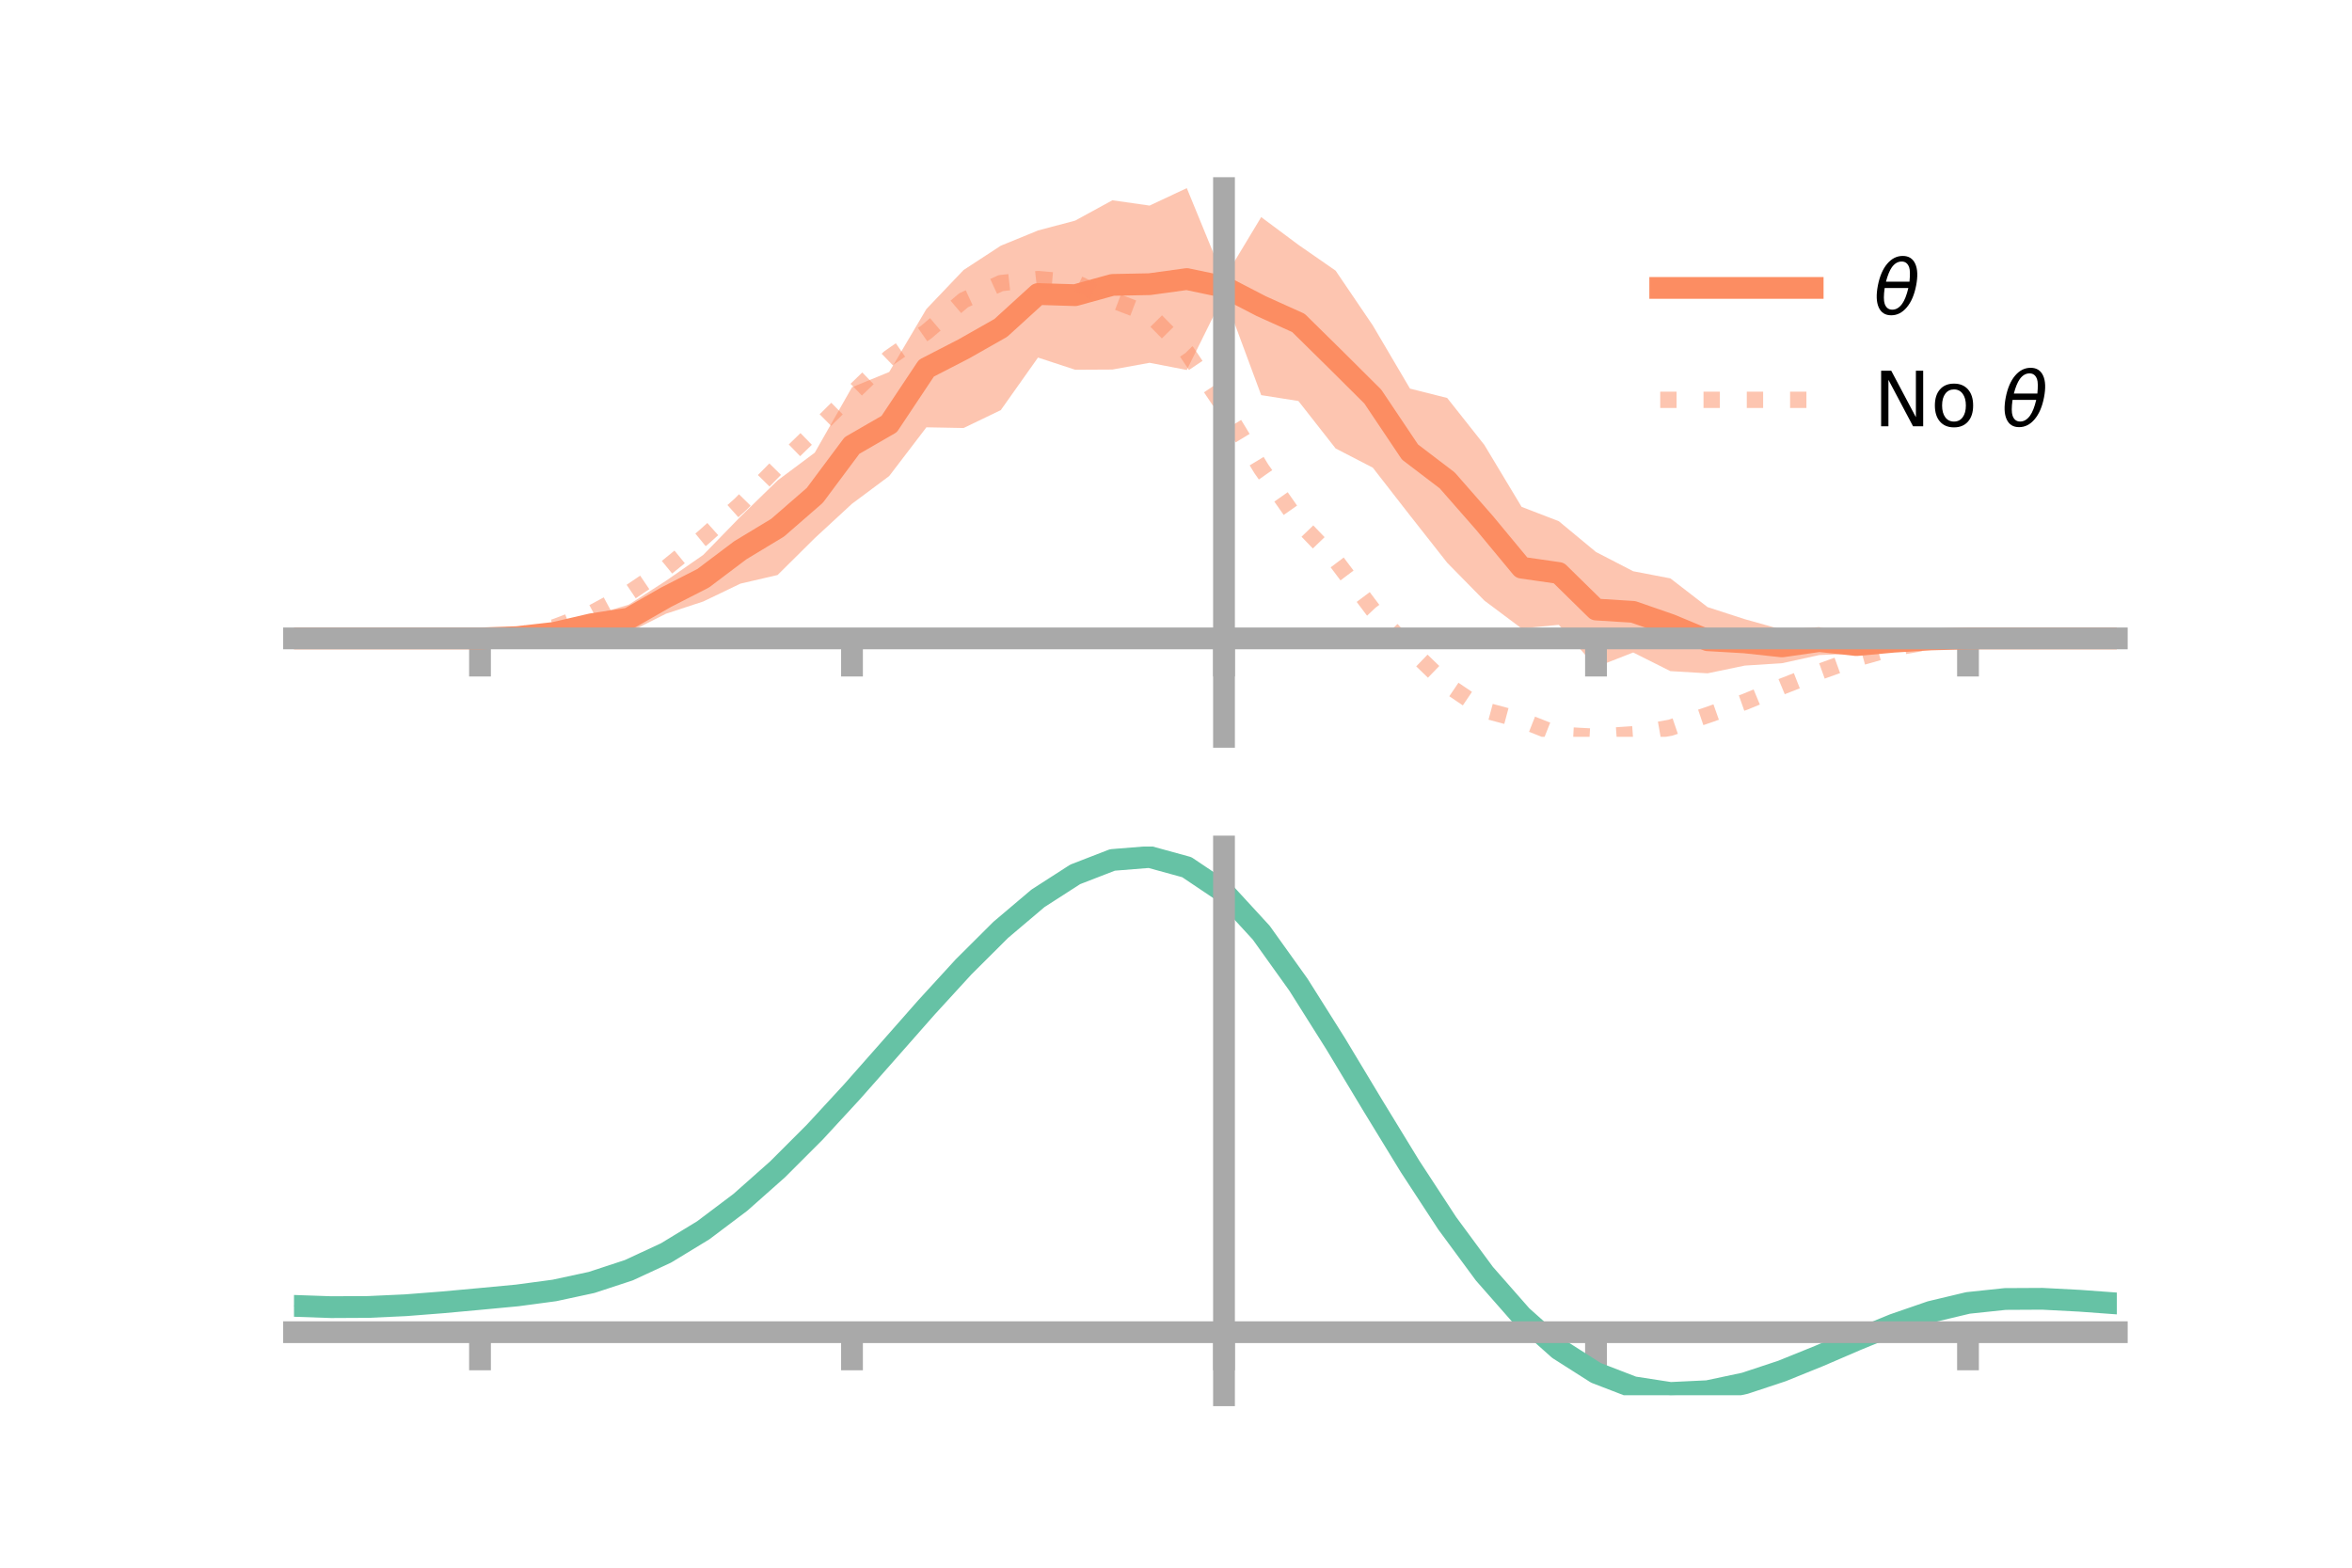 <?xml version="1.0" encoding="utf-8" standalone="no"?>
<!DOCTYPE svg PUBLIC "-//W3C//DTD SVG 1.1//EN"
  "http://www.w3.org/Graphics/SVG/1.1/DTD/svg11.dtd">
<!-- Created with matplotlib (https://matplotlib.org/) -->
<svg height="144pt" version="1.1" viewBox="0 0 216 144" width="216pt" xmlns="http://www.w3.org/2000/svg" xmlns:xlink="http://www.w3.org/1999/xlink">
 <defs>
  <style type="text/css">*{stroke-linecap:butt;stroke-linejoin:round;}</style>
 </defs>
 <g id="figure_1">
  <g id="patch_1">
   <path d="M 0 144 
L 216 144 
L 216 0 
L 0 0 
z
" style="fill:none;"/>
  </g>
  <g id="axes_1">
   <g id="patch_2">
    <path d="M 27 67.68 
L 194.4 67.68 
L 194.4 17.28 
L 27 17.28 
z
" style="fill:none;"/>
   </g>
   <g id="PolyCollection_1">
    <path clip-path="url(#pf3354d2a29)" d="M 27 58.641 
L 27 58.641 
L 30.416 58.641 
L 33.833 58.641 
L 37.249 58.641 
L 40.665 58.641 
L 44.082 58.64 
L 47.498 58.306 
L 50.914 57.637 
L 54.331 56.548 
L 57.747 55.544 
L 61.163 53.347 
L 64.58 50.974 
L 67.996 47.464 
L 71.412 44.131 
L 74.829 41.577 
L 78.245 35.568 
L 81.661 34.17 
L 85.078 28.384 
L 88.494 24.801 
L 91.91 22.569 
L 95.327 21.171 
L 98.743 20.262 
L 102.159 18.395 
L 105.576 18.883 
L 108.992 17.28 
L 112.408 25.614 
L 115.824 19.941 
L 119.241 22.488 
L 122.657 24.86 
L 126.073 29.893 
L 129.49 35.696 
L 132.906 36.556 
L 136.322 40.874 
L 139.739 46.558 
L 143.155 47.874 
L 146.571 50.705 
L 149.988 52.471 
L 153.404 53.128 
L 156.82 55.766 
L 160.237 56.875 
L 163.653 57.833 
L 167.069 57.599 
L 170.486 58.482 
L 173.902 58.445 
L 177.318 58.519 
L 180.735 58.641 
L 184.151 58.641 
L 187.567 58.641 
L 190.984 58.641 
L 194.4 58.641 
L 194.4 58.641 
L 194.4 58.641 
L 190.984 58.641 
L 187.567 58.641 
L 184.151 58.641 
L 180.735 58.642 
L 177.318 58.95 
L 173.902 59.442 
L 170.486 60.03 
L 167.069 60.171 
L 163.653 60.92 
L 160.237 61.138 
L 156.82 61.848 
L 153.404 61.646 
L 149.988 59.934 
L 146.571 61.269 
L 143.155 57.395 
L 139.739 57.725 
L 136.322 55.169 
L 132.906 51.692 
L 129.49 47.349 
L 126.073 42.958 
L 122.657 41.192 
L 119.241 36.834 
L 115.824 36.295 
L 112.408 27.084 
L 108.992 33.986 
L 105.576 33.324 
L 102.159 33.945 
L 98.743 33.963 
L 95.327 32.843 
L 91.91 37.67 
L 88.494 39.315 
L 85.078 39.251 
L 81.661 43.728 
L 78.245 46.273 
L 74.829 49.427 
L 71.412 52.817 
L 67.996 53.611 
L 64.58 55.251 
L 61.163 56.374 
L 57.747 58.093 
L 54.331 58.127 
L 50.914 58.625 
L 47.498 58.737 
L 44.082 58.641 
L 40.665 58.641 
L 37.249 58.641 
L 33.833 58.641 
L 30.416 58.641 
L 27 58.641 
z
" style="fill:#fc8d62;fill-opacity:0.5;"/>
   </g>
   <g id="matplotlib.axis_1">
    <g id="xtick_1">
     <g id="line2d_1">
      <defs>
       <path d="M 0 0 
L 0 3.5 
" id="m7804b9103b" style="stroke:#a9a9a9;stroke-width:2;"/>
      </defs>
      <g>
       <use style="fill:#a9a9a9;stroke:#a9a9a9;stroke-width:2;" x="44.082" xlink:href="#m7804b9103b" y="58.641"/>
      </g>
     </g>
    </g>
    <g id="xtick_2">
     <g id="line2d_2">
      <g>
       <use style="fill:#a9a9a9;stroke:#a9a9a9;stroke-width:2;" x="78.245" xlink:href="#m7804b9103b" y="58.641"/>
      </g>
     </g>
    </g>
    <g id="xtick_3">
     <g id="line2d_3">
      <g>
       <use style="fill:#a9a9a9;stroke:#a9a9a9;stroke-width:2;" x="112.408" xlink:href="#m7804b9103b" y="58.641"/>
      </g>
     </g>
    </g>
    <g id="xtick_4">
     <g id="line2d_4">
      <g>
       <use style="fill:#a9a9a9;stroke:#a9a9a9;stroke-width:2;" x="146.571" xlink:href="#m7804b9103b" y="58.641"/>
      </g>
     </g>
    </g>
    <g id="xtick_5">
     <g id="line2d_5">
      <g>
       <use style="fill:#a9a9a9;stroke:#a9a9a9;stroke-width:2;" x="180.735" xlink:href="#m7804b9103b" y="58.641"/>
      </g>
     </g>
    </g>
   </g>
   <g id="matplotlib.axis_2"/>
   <g id="line2d_6">
    <path clip-path="url(#pf3354d2a29)" d="M 27 58.641 
L 30.416 58.641 
L 33.833 58.641 
L 37.249 58.641 
L 40.665 58.641 
L 44.082 58.641 
L 47.498 58.522 
L 50.914 58.131 
L 54.331 57.338 
L 57.747 56.818 
L 61.163 54.861 
L 64.58 53.113 
L 67.996 50.538 
L 71.412 48.474 
L 74.829 45.502 
L 78.245 40.921 
L 81.661 38.949 
L 85.078 33.818 
L 88.494 32.058 
L 91.91 30.12 
L 95.327 27.007 
L 98.743 27.113 
L 102.159 26.17 
L 105.576 26.103 
L 108.992 25.633 
L 112.408 26.349 
L 115.824 28.118 
L 119.241 29.661 
L 122.657 33.026 
L 126.073 36.426 
L 129.49 41.522 
L 132.906 44.124 
L 136.322 48.022 
L 139.739 52.142 
L 143.155 52.634 
L 146.571 55.987 
L 149.988 56.202 
L 153.404 57.387 
L 156.82 58.807 
L 160.237 59.007 
L 163.653 59.377 
L 167.069 58.885 
L 170.486 59.256 
L 173.902 58.944 
L 177.318 58.735 
L 180.735 58.641 
L 184.151 58.641 
L 187.567 58.641 
L 190.984 58.641 
L 194.4 58.641 
" style="fill:none;stroke:#fc8d62;stroke-linecap:square;stroke-width:2;"/>
   </g>
   <g id="line2d_7">
    <path clip-path="url(#pf3354d2a29)" d="M 27 58.641 
L 30.416 58.641 
L 33.833 58.641 
L 37.249 58.641 
L 40.665 58.641 
L 44.082 58.627 
L 47.498 58.346 
L 50.914 57.613 
L 54.331 56.326 
L 57.747 54.485 
L 61.163 52.179 
L 64.58 49.385 
L 67.996 46.335 
L 71.412 42.87 
L 74.829 39.548 
L 78.245 36.167 
L 81.661 32.866 
L 85.078 30.492 
L 88.494 27.582 
L 91.91 26.006 
L 95.327 25.633 
L 98.743 25.934 
L 102.159 27.568 
L 105.576 28.874 
L 108.992 32.342 
L 112.408 37.426 
L 115.824 43.045 
L 119.241 47.923 
L 122.657 51.468 
L 126.073 56.009 
L 129.49 59.613 
L 132.906 62.919 
L 136.322 65.228 
L 139.739 66.145 
L 143.155 67.493 
L 146.571 67.68 
L 149.988 67.444 
L 153.404 66.845 
L 156.82 65.683 
L 160.237 64.475 
L 163.653 63.061 
L 167.069 61.719 
L 170.486 60.489 
L 173.902 59.52 
L 177.318 58.912 
L 180.735 58.655 
L 184.151 58.641 
L 187.567 58.641 
L 190.984 58.641 
L 194.4 58.641 
" style="fill:none;stroke:#fc8d62;stroke-dasharray:1.5,2.475;stroke-dashoffset:0;stroke-opacity:0.5;stroke-width:1.5;"/>
   </g>
   <g id="patch_3">
    <path d="M 112.408 67.68 
L 112.408 17.28 
" style="fill:none;stroke:#a9a9a9;stroke-linecap:square;stroke-linejoin:miter;stroke-width:2;"/>
   </g>
   <g id="patch_4">
    <path d="M 194.4 67.68 
L 194.4 17.28 
" style="fill:none;"/>
   </g>
   <g id="patch_5">
    <path d="M 27 58.641 
L 194.4 58.641 
" style="fill:none;stroke:#a9a9a9;stroke-linecap:square;stroke-linejoin:miter;stroke-width:2;"/>
   </g>
   <g id="patch_6">
    <path d="M 27 17.28 
L 194.4 17.28 
" style="fill:none;"/>
   </g>
   <g id="legend_1">
    <g id="line2d_8">
     <path d="M 152.47 26.449 
L 166.47 26.449 
" style="fill:none;stroke:#fc8d62;stroke-linecap:square;stroke-width:2;"/>
    </g>
    <g id="line2d_9"/>
    <g id="text_1">
     <!-- $\theta$ -->
     <g transform="translate(172.07 28.899)scale(0.07 -0.07)">
      <defs>
       <path d="M 45.516 34.672 
L 14.453 34.672 
Q 12.359 20.062 14.5 13.875 
Q 17.188 6.25 24.469 6.25 
Q 31.781 6.25 37.359 13.922 
Q 42.234 20.656 45.516 34.672 
z
M 47.016 42.969 
Q 48.344 56.844 46.625 61.719 
Q 43.953 69.438 36.766 69.438 
Q 29.297 69.438 23.828 61.812 
Q 19.531 55.672 16.156 42.969 
z
M 38.188 76.766 
Q 49.906 76.766 54.594 66.406 
Q 59.281 56.109 55.719 37.844 
Q 52.203 19.625 43.453 9.281 
Q 34.766 -1.125 23.047 -1.125 
Q 11.281 -1.125 6.641 9.281 
Q 2 19.625 5.516 37.844 
Q 9.078 56.109 17.719 66.406 
Q 26.422 76.766 38.188 76.766 
z
" id="DejaVuSans-Oblique-952"/>
      </defs>
      <use transform="translate(0 0.234)" xlink:href="#DejaVuSans-Oblique-952"/>
     </g>
    </g>
    <g id="line2d_10">
     <path d="M 152.47 36.724 
L 166.47 36.724 
" style="fill:none;stroke:#fc8d62;stroke-dasharray:1.5,2.475;stroke-dashoffset:0;stroke-opacity:0.5;stroke-width:1.5;"/>
    </g>
    <g id="line2d_11"/>
    <g id="text_2">
     <!-- No $\theta$ -->
     <g transform="translate(172.07 39.174)scale(0.07 -0.07)">
      <defs>
       <path d="M 9.812 72.906 
L 23.094 72.906 
L 55.422 11.922 
L 55.422 72.906 
L 64.984 72.906 
L 64.984 0 
L 51.703 0 
L 19.391 60.984 
L 19.391 0 
L 9.812 0 
z
" id="DejaVuSans-78"/>
       <path d="M 30.609 48.391 
Q 23.391 48.391 19.188 42.75 
Q 14.984 37.109 14.984 27.297 
Q 14.984 17.484 19.156 11.844 
Q 23.344 6.203 30.609 6.203 
Q 37.797 6.203 41.984 11.859 
Q 46.188 17.531 46.188 27.297 
Q 46.188 37.016 41.984 42.703 
Q 37.797 48.391 30.609 48.391 
z
M 30.609 56 
Q 42.328 56 49.016 48.375 
Q 55.719 40.766 55.719 27.297 
Q 55.719 13.875 49.016 6.219 
Q 42.328 -1.422 30.609 -1.422 
Q 18.844 -1.422 12.172 6.219 
Q 5.516 13.875 5.516 27.297 
Q 5.516 40.766 12.172 48.375 
Q 18.844 56 30.609 56 
z
" id="DejaVuSans-111"/>
       <path id="DejaVuSans-32"/>
      </defs>
      <use transform="translate(0 0.234)" xlink:href="#DejaVuSans-78"/>
      <use transform="translate(74.805 0.234)" xlink:href="#DejaVuSans-111"/>
      <use transform="translate(135.986 0.234)" xlink:href="#DejaVuSans-32"/>
      <use transform="translate(167.773 0.234)" xlink:href="#DejaVuSans-Oblique-952"/>
     </g>
    </g>
   </g>
  </g>
  <g id="axes_2">
   <g id="patch_7">
    <path d="M 27 128.16 
L 194.4 128.16 
L 194.4 77.76 
L 27 77.76 
z
" style="fill:none;"/>
   </g>
   <g id="PolyCollection_2">
    <path clip-path="url(#p2ca39db951)" d="M 27 119.995 
L 27 119.905 
L 30.416 120.03 
L 33.833 120.01 
L 37.249 119.843 
L 40.665 119.565 
L 44.082 119.24 
L 47.498 118.908 
L 50.914 118.441 
L 54.331 117.694 
L 57.747 116.553 
L 61.163 114.942 
L 64.58 112.821 
L 67.996 110.192 
L 71.412 107.093 
L 74.829 103.595 
L 78.245 99.803 
L 81.661 95.847 
L 85.078 91.877 
L 88.494 88.063 
L 91.91 84.586 
L 95.327 81.632 
L 98.743 79.389 
L 102.159 78.039 
L 105.576 77.76 
L 108.992 78.714 
L 112.408 81.046 
L 115.824 84.82 
L 119.241 89.667 
L 122.657 95.17 
L 126.073 100.936 
L 129.49 106.619 
L 132.906 111.929 
L 136.322 116.641 
L 139.739 120.591 
L 143.155 123.683 
L 146.571 125.88 
L 149.988 127.208 
L 153.404 127.739 
L 156.82 127.583 
L 160.237 126.872 
L 163.653 125.757 
L 167.069 124.397 
L 170.486 122.949 
L 173.902 121.569 
L 177.318 120.404 
L 180.735 119.595 
L 184.151 119.236 
L 187.567 119.224 
L 190.984 119.412 
L 194.4 119.674 
L 194.4 119.787 
L 194.4 119.787 
L 190.984 119.548 
L 187.567 119.378 
L 184.151 119.401 
L 180.735 119.767 
L 177.318 120.587 
L 173.902 121.78 
L 170.486 123.204 
L 167.069 124.701 
L 163.653 126.107 
L 160.237 127.257 
L 156.82 127.991 
L 153.404 128.16 
L 149.988 127.639 
L 146.571 126.331 
L 143.155 124.182 
L 139.739 121.177 
L 136.322 117.35 
L 132.906 112.792 
L 129.49 107.653 
L 126.073 102.15 
L 122.657 96.56 
L 119.241 91.221 
L 115.824 86.516 
L 112.408 82.853 
L 108.992 80.596 
L 105.576 79.674 
L 102.159 79.944 
L 98.743 81.243 
L 95.327 83.398 
L 91.91 86.231 
L 88.494 89.56 
L 85.078 93.205 
L 81.661 96.996 
L 78.245 100.77 
L 74.829 104.387 
L 71.412 107.723 
L 67.996 110.684 
L 64.58 113.202 
L 61.163 115.241 
L 57.747 116.798 
L 54.331 117.905 
L 50.914 118.629 
L 47.498 119.077 
L 44.082 119.389 
L 40.665 119.69 
L 37.249 119.942 
L 33.833 120.09 
L 30.416 120.106 
L 27 119.995 
z
" style="fill:#66c2a5;fill-opacity:0.5;"/>
   </g>
   <g id="matplotlib.axis_3">
    <g id="xtick_6">
     <g id="line2d_12">
      <g>
       <use style="fill:#a9a9a9;stroke:#a9a9a9;stroke-width:2;" x="44.082" xlink:href="#m7804b9103b" y="122.369"/>
      </g>
     </g>
    </g>
    <g id="xtick_7">
     <g id="line2d_13">
      <g>
       <use style="fill:#a9a9a9;stroke:#a9a9a9;stroke-width:2;" x="78.245" xlink:href="#m7804b9103b" y="122.369"/>
      </g>
     </g>
    </g>
    <g id="xtick_8">
     <g id="line2d_14">
      <g>
       <use style="fill:#a9a9a9;stroke:#a9a9a9;stroke-width:2;" x="112.408" xlink:href="#m7804b9103b" y="122.369"/>
      </g>
     </g>
    </g>
    <g id="xtick_9">
     <g id="line2d_15">
      <g>
       <use style="fill:#a9a9a9;stroke:#a9a9a9;stroke-width:2;" x="146.571" xlink:href="#m7804b9103b" y="122.369"/>
      </g>
     </g>
    </g>
    <g id="xtick_10">
     <g id="line2d_16">
      <g>
       <use style="fill:#a9a9a9;stroke:#a9a9a9;stroke-width:2;" x="180.735" xlink:href="#m7804b9103b" y="122.369"/>
      </g>
     </g>
    </g>
   </g>
   <g id="matplotlib.axis_4"/>
   <g id="line2d_17">
    <path clip-path="url(#p2ca39db951)" d="M 27 119.95 
L 30.416 120.068 
L 33.833 120.05 
L 37.249 119.893 
L 40.665 119.627 
L 44.082 119.314 
L 47.498 118.992 
L 50.914 118.535 
L 54.331 117.799 
L 57.747 116.676 
L 61.163 115.091 
L 64.58 113.012 
L 67.996 110.438 
L 71.412 107.408 
L 74.829 103.991 
L 78.245 100.287 
L 81.661 96.421 
L 85.078 92.541 
L 88.494 88.811 
L 91.91 85.408 
L 95.327 82.515 
L 98.743 80.316 
L 102.159 78.992 
L 105.576 78.717 
L 108.992 79.655 
L 112.408 81.95 
L 115.824 85.668 
L 119.241 90.444 
L 122.657 95.865 
L 126.073 101.543 
L 129.49 107.136 
L 132.906 112.361 
L 136.322 116.996 
L 139.739 120.884 
L 143.155 123.932 
L 146.571 126.106 
L 149.988 127.423 
L 153.404 127.95 
L 156.82 127.787 
L 160.237 127.064 
L 163.653 125.932 
L 167.069 124.549 
L 170.486 123.077 
L 173.902 121.675 
L 177.318 120.495 
L 180.735 119.681 
L 184.151 119.319 
L 187.567 119.301 
L 190.984 119.48 
L 194.4 119.73 
" style="fill:none;stroke:#66c2a5;stroke-linecap:square;stroke-width:2;"/>
   </g>
   <g id="patch_8">
    <path d="M 112.408 128.16 
L 112.408 77.76 
" style="fill:none;stroke:#a9a9a9;stroke-linecap:square;stroke-linejoin:miter;stroke-width:2;"/>
   </g>
   <g id="patch_9">
    <path d="M 194.4 128.16 
L 194.4 77.76 
" style="fill:none;"/>
   </g>
   <g id="patch_10">
    <path d="M 27 122.369 
L 194.4 122.369 
" style="fill:none;stroke:#a9a9a9;stroke-linecap:square;stroke-linejoin:miter;stroke-width:2;"/>
   </g>
   <g id="patch_11">
    <path d="M 27 77.76 
L 194.4 77.76 
" style="fill:none;"/>
   </g>
  </g>
 </g>
 <defs>
  <clipPath id="pf3354d2a29">
   <rect height="50.4" width="167.4" x="27" y="17.28"/>
  </clipPath>
  <clipPath id="p2ca39db951">
   <rect height="50.4" width="167.4" x="27" y="77.76"/>
  </clipPath>
 </defs>
</svg>
